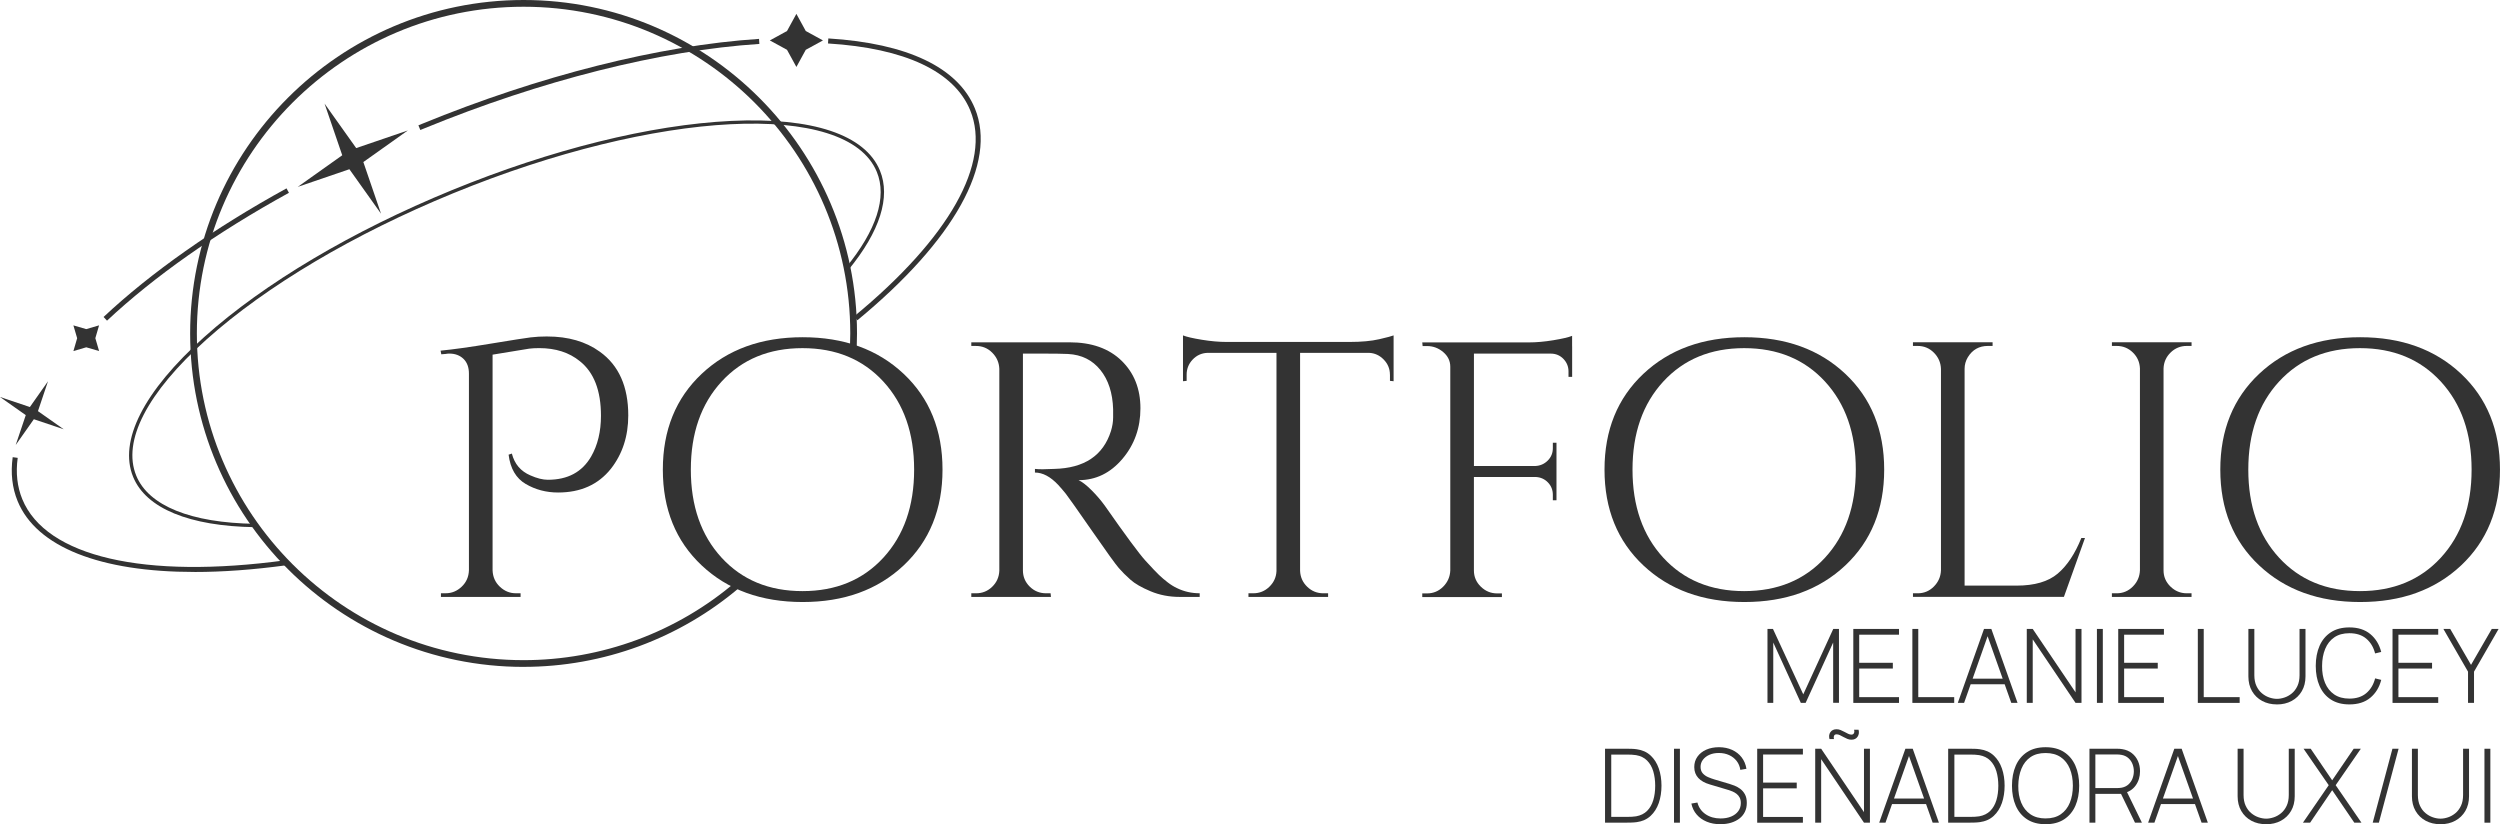 <?xml version="1.0" encoding="UTF-8"?><svg id="Capa_2" xmlns="http://www.w3.org/2000/svg" viewBox="0 0 1042.11 343.57"><defs><style>.cls-1{fill:#333;stroke-width:0px;}</style></defs><g id="Portada"><path class="cls-1" d="m736.76,292.99v-30.82h2.29l12.63,27.27,12.5-27.27h2.38v30.78h-2.42v-25.11l-11.47,25.15h-2.01l-11.49-25.15v25.15h-2.4Z"/><path class="cls-1" d="m772.54,292.99v-30.82h19.05v2.4h-16.59v11.71h14.02v2.4h-14.02v11.92h16.59v2.4h-19.05Z"/><path class="cls-1" d="m797.16,292.99v-30.82h2.46v28.43h14.98v2.4h-17.44Z"/><path class="cls-1" d="m816.1,292.99l10.92-30.82h3.06l10.92,30.82h-2.61l-10.49-29.54h1.24l-10.42,29.54h-2.61Zm4.52-7.75v-2.33h15.84v2.33h-15.84Z"/><path class="cls-1" d="m844.85,292.99v-30.82h2.48l17.85,26.43v-26.43h2.48v30.82h-2.48l-17.85-26.48v26.48h-2.48Z"/><path class="cls-1" d="m874.09,292.99v-30.82h2.46v30.82h-2.46Z"/><path class="cls-1" d="m882.97,292.99v-30.82h19.05v2.4h-16.59v11.71h14.02v2.4h-14.02v11.92h16.59v2.4h-19.05Z"/><path class="cls-1" d="m916.15,292.99v-30.82h2.46v28.43h14.98v2.4h-17.44Z"/><path class="cls-1" d="m949.13,293.63c-2.31,0-4.36-.48-6.15-1.44s-3.2-2.32-4.22-4.07c-1.02-1.75-1.53-3.8-1.53-6.15v-19.8h2.48v19.29c0,1.76.3,3.26.89,4.51s1.36,2.27,2.31,3.05c.95.79,1.97,1.36,3.06,1.73,1.09.37,2.14.56,3.16.56s2.07-.19,3.17-.56c1.1-.37,2.12-.95,3.06-1.73.94-.78,1.71-1.8,2.3-3.05.59-1.25.89-2.75.89-4.51v-19.29h2.48v19.8c0,2.34-.51,4.38-1.53,6.13-1.02,1.75-2.43,3.11-4.22,4.08-1.79.97-3.84,1.46-6.15,1.46Z"/><path class="cls-1" d="m979.33,293.63c-3.07,0-5.64-.68-7.73-2.04s-3.65-3.25-4.71-5.66-1.58-5.19-1.58-8.35.53-5.94,1.58-8.35,2.63-4.3,4.71-5.66c2.08-1.36,4.66-2.04,7.73-2.04,3.58,0,6.49.93,8.72,2.78,2.23,1.85,3.75,4.34,4.55,7.45l-2.55.62c-.66-2.58-1.88-4.63-3.67-6.15-1.79-1.52-4.14-2.28-7.05-2.28-2.53,0-4.63.58-6.3,1.73s-2.94,2.76-3.79,4.82c-.85,2.06-1.28,4.42-1.29,7.08-.03,2.67.38,5.03,1.23,7.07.85,2.05,2.12,3.65,3.82,4.82,1.7,1.16,3.81,1.74,6.34,1.74,2.91,0,5.26-.76,7.05-2.29,1.79-1.53,3.01-3.57,3.67-6.14l2.55.62c-.8,3.11-2.32,5.59-4.55,7.45-2.23,1.86-5.14,2.78-8.72,2.78Z"/><path class="cls-1" d="m997.31,292.99v-30.82h19.05v2.4h-16.59v11.71h14.02v2.4h-14.02v11.92h16.59v2.4h-19.05Z"/><path class="cls-1" d="m1028.78,292.99v-13.01l-10.27-17.81h2.85l8.67,14.98,8.65-14.98h2.85l-10.25,17.81v13.01h-2.48Z"/><path class="cls-1" d="m669.05,342.93v-30.82h9.18c.36,0,.94,0,1.74.02s1.57.08,2.3.19c2.31.31,4.23,1.18,5.76,2.6,1.53,1.42,2.67,3.22,3.42,5.39.76,2.18,1.13,4.58,1.13,7.2s-.38,5.05-1.13,7.22c-.76,2.18-1.9,3.97-3.42,5.38-1.53,1.41-3.45,2.28-5.76,2.59-.73.1-1.5.16-2.32.18-.82.02-1.4.03-1.72.03h-9.18Zm2.59-2.42h6.59c.64,0,1.31-.02,1.99-.05s1.27-.1,1.76-.18c1.91-.34,3.45-1.1,4.62-2.28s2.02-2.67,2.56-4.47.8-3.81.8-6-.27-4.22-.81-6.03c-.54-1.8-1.4-3.3-2.57-4.47-1.17-1.18-2.7-1.93-4.6-2.26-.49-.09-1.08-.15-1.79-.18-.71-.04-1.36-.05-1.96-.05h-6.59v25.99Z"/><path class="cls-1" d="m697.8,342.93v-30.82h2.46v30.82h-2.46Z"/><path class="cls-1" d="m717.15,343.57c-2.11,0-4.01-.35-5.7-1.05-1.69-.7-3.09-1.69-4.2-2.98-1.11-1.28-1.84-2.81-2.22-4.58l2.53-.43c.53,2.05,1.66,3.67,3.39,4.86,1.73,1.18,3.82,1.78,6.26,1.78,1.66,0,3.12-.26,4.39-.79,1.27-.53,2.26-1.27,2.98-2.24.71-.96,1.07-2.09,1.07-3.37,0-.93-.17-1.71-.5-2.33-.34-.63-.77-1.15-1.3-1.55s-1.09-.73-1.69-.98c-.6-.25-1.16-.45-1.69-.61l-7.75-2.31c-1.03-.3-1.94-.67-2.75-1.12s-1.48-.97-2.03-1.56c-.55-.59-.97-1.27-1.26-2.02-.29-.76-.44-1.6-.44-2.53,0-1.66.44-3.1,1.33-4.35.88-1.24,2.1-2.21,3.65-2.9,1.55-.69,3.33-1.04,5.34-1.04,2.03.01,3.85.39,5.46,1.12,1.61.74,2.94,1.77,3.97,3.11,1.03,1.34,1.7,2.93,2,4.77l-2.55.45c-.2-1.41-.71-2.65-1.53-3.7-.82-1.06-1.87-1.88-3.14-2.46-1.27-.58-2.68-.88-4.24-.88-1.5-.01-2.82.24-3.97.75-1.15.51-2.05,1.21-2.71,2.08-.66.87-.98,1.85-.98,2.95s.31,2.05.93,2.73c.62.68,1.38,1.21,2.29,1.59s1.77.7,2.6.94l6.21,1.84c.58.17,1.28.41,2.1.73s1.61.76,2.4,1.34c.78.58,1.44,1.34,1.96,2.29.52.95.78,2.14.78,3.56s-.26,2.63-.79,3.72c-.53,1.1-1.28,2.03-2.27,2.79-.98.76-2.15,1.35-3.49,1.76-1.34.41-2.82.61-4.43.61Z"/><path class="cls-1" d="m732.48,342.93v-30.82h19.05v2.4h-16.59v11.71h14.02v2.4h-14.02v11.92h16.59v2.4h-19.05Z"/><path class="cls-1" d="m756.66,342.93v-30.82h2.48l17.85,26.43v-26.43h2.48v30.82h-2.48l-17.85-26.48v26.48h-2.48Zm15.09-34.59c-.57,0-1.13-.11-1.69-.34-.56-.23-1.1-.49-1.62-.78s-1.02-.55-1.5-.78c-.48-.23-.93-.34-1.36-.34-.57,0-.93.22-1.09.65-.16.44-.16.87,0,1.32h-1.88c-.3-1.14-.17-2.11.4-2.9.56-.79,1.41-1.19,2.54-1.19.58,0,1.16.11,1.71.34.56.23,1.1.49,1.63.78.53.29,1.03.55,1.51.78.48.23.92.34,1.34.34.53,0,.89-.21,1.08-.62.19-.41.2-.88.03-1.41h1.88c.29,1.11.15,2.08-.41,2.91-.56.83-1.41,1.24-2.57,1.24Z"/><path class="cls-1" d="m783.33,342.93l10.92-30.82h3.06l10.92,30.82h-2.61l-10.49-29.54h1.24l-10.42,29.54h-2.61Zm4.52-7.75v-2.33h15.84v2.33h-15.84Z"/><path class="cls-1" d="m812.08,342.93v-30.82h9.18c.36,0,.94,0,1.74.02s1.57.08,2.3.19c2.31.31,4.23,1.18,5.76,2.6,1.53,1.42,2.67,3.22,3.42,5.39.76,2.18,1.13,4.58,1.13,7.2s-.38,5.05-1.13,7.22c-.76,2.18-1.9,3.97-3.42,5.38-1.53,1.41-3.45,2.28-5.76,2.59-.73.1-1.5.16-2.32.18-.82.02-1.4.03-1.72.03h-9.18Zm2.59-2.42h6.59c.64,0,1.31-.02,1.99-.05s1.27-.1,1.76-.18c1.91-.34,3.45-1.1,4.62-2.28s2.02-2.67,2.56-4.47.8-3.81.8-6-.27-4.22-.81-6.03c-.54-1.8-1.4-3.3-2.57-4.47-1.17-1.18-2.7-1.93-4.6-2.26-.49-.09-1.08-.15-1.79-.18-.71-.04-1.36-.05-1.96-.05h-6.59v25.99Z"/><path class="cls-1" d="m852.7,343.57c-3.07,0-5.64-.68-7.73-2.04s-3.65-3.25-4.71-5.66-1.58-5.19-1.58-8.35.53-5.94,1.58-8.35,2.63-4.3,4.71-5.66c2.08-1.36,4.66-2.04,7.73-2.04s5.64.68,7.72,2.04c2.08,1.36,3.64,3.25,4.7,5.66,1.06,2.41,1.58,5.19,1.58,8.35s-.53,5.94-1.58,8.35c-1.06,2.41-2.62,4.3-4.7,5.66-2.08,1.36-4.65,2.04-7.72,2.04Zm0-2.42c2.53.01,4.63-.56,6.31-1.72s2.95-2.77,3.79-4.83c.84-2.05,1.26-4.42,1.26-7.08s-.42-5.03-1.26-7.08c-.84-2.05-2.1-3.66-3.79-4.82s-3.79-1.73-6.31-1.73c-2.53-.01-4.63.56-6.3,1.71s-2.94,2.77-3.78,4.83c-.84,2.06-1.28,4.43-1.31,7.1-.03,2.67.38,5.03,1.23,7.07.85,2.05,2.12,3.65,3.82,4.82,1.7,1.16,3.81,1.74,6.34,1.74Z"/><path class="cls-1" d="m870.98,342.93v-30.82h11.62c.3,0,.62.01.97.03.35.02.72.07,1.1.14,1.54.24,2.86.8,3.97,1.66,1.11.86,1.95,1.95,2.54,3.25s.88,2.74.88,4.31c0,2.27-.61,4.25-1.82,5.93-1.21,1.68-2.9,2.75-5.07,3.21l-.71.28h-11.02v12.01h-2.46Zm2.46-14.43h9.12c.26,0,.55-.01.89-.04.34-.03.67-.07,1.02-.13,1.11-.23,2.04-.68,2.78-1.36.74-.68,1.3-1.49,1.67-2.45.37-.96.56-1.96.56-3.02s-.19-2.06-.56-3.01c-.37-.95-.93-1.76-1.67-2.44-.74-.68-1.67-1.13-2.78-1.36-.34-.07-.68-.12-1.02-.15-.34-.03-.63-.04-.89-.04h-9.12v14Zm16.52,14.43l-6.08-12.54,2.29-1.16,6.68,13.7h-2.89Z"/><path class="cls-1" d="m895.43,342.93l10.92-30.82h3.06l10.92,30.82h-2.61l-10.49-29.54h1.24l-10.42,29.54h-2.61Zm4.52-7.75v-2.33h15.84v2.33h-15.84Z"/><path class="cls-1" d="m944.64,343.57c-2.31,0-4.36-.48-6.15-1.44s-3.2-2.32-4.22-4.07c-1.02-1.75-1.53-3.8-1.53-6.15v-19.8h2.48v19.29c0,1.76.3,3.26.89,4.51s1.36,2.27,2.31,3.05c.95.79,1.97,1.36,3.06,1.73,1.09.37,2.14.56,3.16.56s2.07-.19,3.17-.56c1.1-.37,2.12-.95,3.06-1.73.94-.78,1.71-1.8,2.3-3.05.59-1.25.89-2.75.89-4.51v-19.29h2.48v19.8c0,2.34-.51,4.38-1.53,6.13-1.02,1.75-2.43,3.11-4.22,4.08-1.79.97-3.84,1.46-6.15,1.46Z"/><path class="cls-1" d="m959.96,342.93l10.75-15.63-10.49-15.2h2.98l8.95,13.16,8.97-13.16h2.98l-10.49,15.2,10.75,15.63h-2.98l-9.23-13.55-9.2,13.55h-2.98Z"/><path class="cls-1" d="m997.27,312.11h2.57l-8.22,30.82h-2.57l8.22-30.82Z"/><path class="cls-1" d="m1017.3,343.57c-2.31,0-4.36-.48-6.15-1.44s-3.2-2.32-4.22-4.07c-1.02-1.75-1.53-3.8-1.53-6.15v-19.8h2.48v19.29c0,1.76.3,3.26.89,4.51s1.36,2.27,2.31,3.05c.95.79,1.97,1.36,3.06,1.73,1.09.37,2.14.56,3.16.56s2.07-.19,3.17-.56c1.1-.37,2.12-.95,3.06-1.73.94-.78,1.71-1.8,2.3-3.05.59-1.25.89-2.75.89-4.51v-19.29h2.48v19.8c0,2.34-.51,4.38-1.53,6.13-1.02,1.75-2.43,3.11-4.22,4.08-1.79.97-3.84,1.46-6.15,1.46Z"/><path class="cls-1" d="m1035.63,342.93v-30.82h2.46v30.82h-2.46Z"/><path class="cls-1" d="m228.08,140.26c8.79,0,16.12,2.12,21.98,6.37,7.88,5.66,11.83,14.51,11.83,26.53,0,8.69-2.43,16.12-7.28,22.29-5.26,6.57-12.58,9.85-21.98,9.85-4.95,0-9.45-1.19-13.49-3.56-4.04-2.37-6.42-6.44-7.13-12.21l1.36-.46c1.11,4.35,3.69,7.38,7.73,9.1,2.73,1.21,5.15,1.82,7.28,1.82,8.29,0,14.3-3.23,18.04-9.7,2.73-4.75,4.09-10.41,4.09-16.98,0-10.51-2.93-18.09-8.79-22.74-4.45-3.64-10.11-5.46-16.98-5.46-1.62,0-3.01.08-4.17.23-1.16.15-6.24.99-15.24,2.5v89.91c.1,2.73,1.11,5,3.03,6.82,1.92,1.82,4.14,2.73,6.67,2.73h1.97v1.52h-33.2v-1.52h1.97c2.53,0,4.75-.91,6.67-2.73,1.92-1.82,2.93-4.09,3.03-6.82v-82.02c0-2.63-.76-4.67-2.27-6.14-1.52-1.46-3.49-2.2-5.91-2.2-.51,0-1.01.05-1.52.15l-1.82.15-.3-1.52c5.25-.5,12.3-1.49,21.15-2.96,8.84-1.46,14.33-2.32,16.45-2.58,2.12-.25,4.4-.38,6.82-.38Z"/><path class="cls-1" d="m292.52,155.81c10.81-10.16,24.84-15.24,42.07-15.24s31.26,5.08,42.07,15.24c10.81,10.16,16.22,23.48,16.22,39.95s-5.41,29.79-16.22,39.95c-10.82,10.16-24.84,15.24-42.07,15.24s-31.26-5.08-42.07-15.24c-10.82-10.16-16.22-23.47-16.22-39.95s5.41-29.79,16.22-39.95Zm8.26,76.64c8.54,9.3,19.79,13.95,33.73,13.95s25.19-4.65,33.73-13.95c8.54-9.3,12.81-21.53,12.81-36.69s-4.27-27.39-12.81-36.69c-8.54-9.3-19.79-13.95-33.73-13.95s-25.19,4.65-33.73,13.95c-8.54,9.3-12.81,21.53-12.81,36.69s4.27,27.39,12.81,36.69Z"/><path class="cls-1" d="m436.1,147.39h-9.7v90.36c0,2.63.93,4.88,2.81,6.75,1.87,1.87,4.17,2.81,6.9,2.81h1.82l.15,1.52h-33.2v-1.52h1.97c2.63,0,4.88-.91,6.75-2.73,1.87-1.82,2.85-4.04,2.96-6.67v-84.15c-.1-2.63-1.09-4.88-2.96-6.75-1.87-1.87-4.12-2.8-6.75-2.8h-1.97v-1.52h40.94c9.2,0,16.42,2.55,21.68,7.66,5.25,5.1,7.88,11.73,7.88,19.86s-2.5,15.16-7.51,21.07-11.09,8.87-18.27,8.87c1.52.71,3.31,2.1,5.38,4.17,2.07,2.07,3.92,4.22,5.53,6.44,8.69,12.43,14.35,20.09,16.98,22.97,2.63,2.88,4.5,4.85,5.61,5.91,1.11,1.06,2.32,2.1,3.64,3.11,1.31,1.01,2.63,1.82,3.94,2.43,2.93,1.42,6.06,2.12,9.4,2.12v1.52h-8.34c-4.35,0-8.39-.78-12.13-2.35-3.74-1.57-6.55-3.18-8.41-4.85-1.87-1.67-3.49-3.28-4.85-4.85-1.36-1.57-5.13-6.8-11.3-15.69-6.17-8.89-9.76-13.97-10.76-15.24-1.01-1.26-2.07-2.5-3.18-3.71-3.24-3.44-6.47-5.15-9.7-5.15v-1.52c.81.1,1.87.15,3.18.15s2.93-.05,4.85-.15c12.53-.3,20.42-5.56,23.65-15.77.61-2.02.91-3.92.91-5.69v-3.41c-.2-6.77-1.97-12.23-5.31-16.37-3.34-4.14-7.83-6.37-13.49-6.67-2.43-.1-5.46-.15-9.1-.15Z"/><path class="cls-1" d="m579.38,156.18c0-2.43-.86-4.52-2.58-6.29-1.72-1.77-3.74-2.7-6.06-2.8h-28.81v90.82c.1,2.63,1.08,4.85,2.96,6.67,1.87,1.82,4.12,2.73,6.75,2.73h1.97v1.52h-33.2v-1.52h1.97c2.63,0,4.88-.91,6.75-2.73,1.87-1.82,2.85-3.99,2.96-6.52v-90.97h-28.81c-2.43.1-4.47,1.04-6.14,2.8-1.67,1.77-2.5,3.87-2.5,6.29v2.58l-1.52.15v-19.1c1.52.61,4.14,1.21,7.88,1.82,3.74.61,7.18.91,10.31.91h51.25c4.95,0,9.07-.38,12.36-1.14,3.28-.76,5.28-1.29,5.99-1.59v19.1l-1.52-.15v-2.58Z"/><path class="cls-1" d="m655.34,144.36v12.74h-1.52v-2.27c0-2.02-.71-3.76-2.12-5.23-1.42-1.46-3.18-2.2-5.31-2.2h-31.99v46.85h25.62c2.02-.1,3.74-.86,5.15-2.27,1.41-1.41,2.12-3.13,2.12-5.15v-2.27h1.52v23.96h-1.52v-2.27c0-2.02-.68-3.74-2.05-5.15-1.36-1.41-3.06-2.17-5.08-2.27h-25.77v38.97c0,2.63.96,4.88,2.88,6.75,1.92,1.87,4.19,2.81,6.82,2.81h1.97v1.52h-33.2v-1.52h1.97c2.63,0,4.88-.93,6.75-2.81s2.85-4.12,2.96-6.75v-84.91c0-2.43-.99-4.47-2.96-6.14-1.97-1.67-4.22-2.5-6.75-2.5h-1.82l-.15-1.52h44.42c3.13,0,6.54-.3,10.23-.91,3.69-.61,6.29-1.21,7.81-1.82v4.4Z"/><path class="cls-1" d="m685.05,155.81c10.81-10.16,24.84-15.24,42.07-15.24s31.26,5.08,42.07,15.24c10.81,10.16,16.22,23.48,16.22,39.95s-5.41,29.79-16.22,39.95c-10.82,10.16-24.84,15.24-42.07,15.24s-31.26-5.08-42.07-15.24c-10.82-10.16-16.22-23.47-16.22-39.95s5.41-29.79,16.22-39.95Zm8.26,76.64c8.54,9.3,19.79,13.95,33.73,13.95s25.19-4.65,33.73-13.95c8.54-9.3,12.81-21.53,12.81-36.69s-4.27-27.39-12.81-36.69c-8.54-9.3-19.79-13.95-33.73-13.95s-25.19,4.65-33.73,13.95c-8.54,9.3-12.81,21.53-12.81,36.69s4.27,27.39,12.81,36.69Z"/><path class="cls-1" d="m799.37,247.31c2.63,0,4.88-.93,6.75-2.81s2.85-4.12,2.96-6.75v-84c-.1-2.63-1.09-4.88-2.96-6.75-1.87-1.87-4.12-2.8-6.75-2.8h-1.97v-1.52h33.2v1.52h-1.97c-3.64,0-6.42,1.57-8.34,4.7-.91,1.52-1.36,3.13-1.36,4.85v90.36h21.68c7.48,0,13.19-1.67,17.13-5,3.94-3.34,7.23-8.29,9.86-14.86h1.52l-8.79,24.56h-62.92v-1.52h1.97Z"/><path class="cls-1" d="m882.31,247.31c2.63,0,4.88-.93,6.75-2.81s2.85-4.12,2.96-6.75v-84.15c-.1-2.63-1.09-4.85-2.96-6.67-1.87-1.82-4.12-2.73-6.75-2.73h-1.97v-1.52h33.2v1.52h-1.97c-2.63,0-4.88.91-6.75,2.73-1.87,1.82-2.86,4.04-2.96,6.67v84.15c0,2.63.96,4.88,2.88,6.75,1.92,1.87,4.19,2.81,6.82,2.81h1.97v1.52h-33.2v-1.52h1.97Z"/><path class="cls-1" d="m941.74,155.81c10.81-10.16,24.84-15.24,42.07-15.24s31.26,5.08,42.07,15.24c10.81,10.16,16.22,23.48,16.22,39.95s-5.41,29.79-16.22,39.95c-10.82,10.16-24.84,15.24-42.07,15.24s-31.26-5.08-42.07-15.24c-10.82-10.16-16.22-23.47-16.22-39.95s5.41-29.79,16.22-39.95Zm8.26,76.64c8.54,9.3,19.79,13.95,33.73,13.95s25.19-4.65,33.73-13.95c8.54-9.3,12.81-21.53,12.81-36.69s-4.27-27.39-12.81-36.69c-8.54-9.3-19.79-13.95-33.73-13.95s-25.19,4.65-33.73,13.95c-8.54,9.3-12.81,21.53-12.81,36.69s4.27,27.39,12.81,36.69Z"/><path class="cls-1" d="m218.25,277.99c-76.64,0-138.99-62.35-138.99-138.99S141.61,0,218.25,0s138.99,62.35,138.99,138.99c0,1.95-.04,3.92-.12,5.85l-2.81-.12c.08-1.9.12-3.83.12-5.73C354.44,63.9,293.34,2.81,218.25,2.81S82.06,63.9,82.06,138.99s61.09,136.19,136.19,136.19c32.48,0,63.92-11.62,88.55-32.72l1.83,2.13c-25.14,21.53-57.23,33.39-90.38,33.39Z"/><path class="cls-1" d="m175.21,54.19l-.8-1.95,1.52-.62c49.03-20.11,98.92-32.69,140.47-35.41l.14,2.1c-41.33,2.71-90.98,15.23-139.81,35.26l-1.51.62Z"/><path class="cls-1" d="m44.61,133.67l-1.44-1.54c19.7-18.48,46.07-37.02,76.26-53.61l1.01,1.85c-30.04,16.51-56.26,34.94-75.84,53.3Z"/><path class="cls-1" d="m81.09,238.42c-39.22,0-65.88-10.34-73.75-29.54-2.27-5.54-2.96-11.69-2.05-18.31l2.09.29c-.86,6.24-.21,12.03,1.91,17.22,9.84,23.99,50.9,33.5,109.85,25.45l.29,2.09c-13.79,1.88-26.62,2.81-38.33,2.81Z"/><path class="cls-1" d="m357.39,133.49l-1.34-1.62c39.71-32.73,57.34-64.03,48.38-85.87-6.67-16.26-27.17-25.9-59.28-27.88l.13-2.1c32.97,2.03,54.1,12.12,61.1,29.18,9.33,22.76-8.52,54.94-48.99,88.3Z"/><path class="cls-1" d="m106.33,219.75c-27.4-.39-45.45-7.83-50.82-20.93-6.15-15,4.37-35.71,29.62-58.33,25.07-22.46,61.72-44.19,103.19-61.2,41.47-17.01,82.83-27.27,116.45-28.89,33.86-1.62,55.89,5.73,62.04,20.73,4.52,11.03,0,25.3-13.08,41.28l-1.09-.89c12.73-15.55,17.18-29.34,12.86-39.86-12.3-29.99-91.55-25.98-176.66,8.93-41.33,16.95-77.83,38.6-102.79,60.95-24.77,22.19-35.16,42.34-29.25,56.75,5.15,12.55,22.74,19.68,49.54,20.06l-.02,1.4Z"/><polygon class="cls-1" points="331.97 27.91 328.06 20.76 320.9 16.85 328.06 12.93 331.97 5.78 335.88 12.93 343.04 16.85 335.88 20.76 331.97 27.91"/><polygon class="cls-1" points="158.83 89.08 145.64 70.54 124.11 77.9 142.66 64.72 135.29 43.19 148.48 61.73 170.01 54.37 151.46 67.55 158.83 89.08"/><polygon class="cls-1" points="26.56 178.94 14.11 174.75 6.55 185.49 10.74 173.04 0 165.48 12.45 169.67 20.01 158.93 15.82 171.38 26.56 178.94"/><polygon class="cls-1" points="30.6 146.34 32.16 140.98 30.59 135.63 35.95 137.19 41.3 135.62 39.74 140.97 41.31 146.33 35.96 144.77 30.6 146.34"/></g></svg>